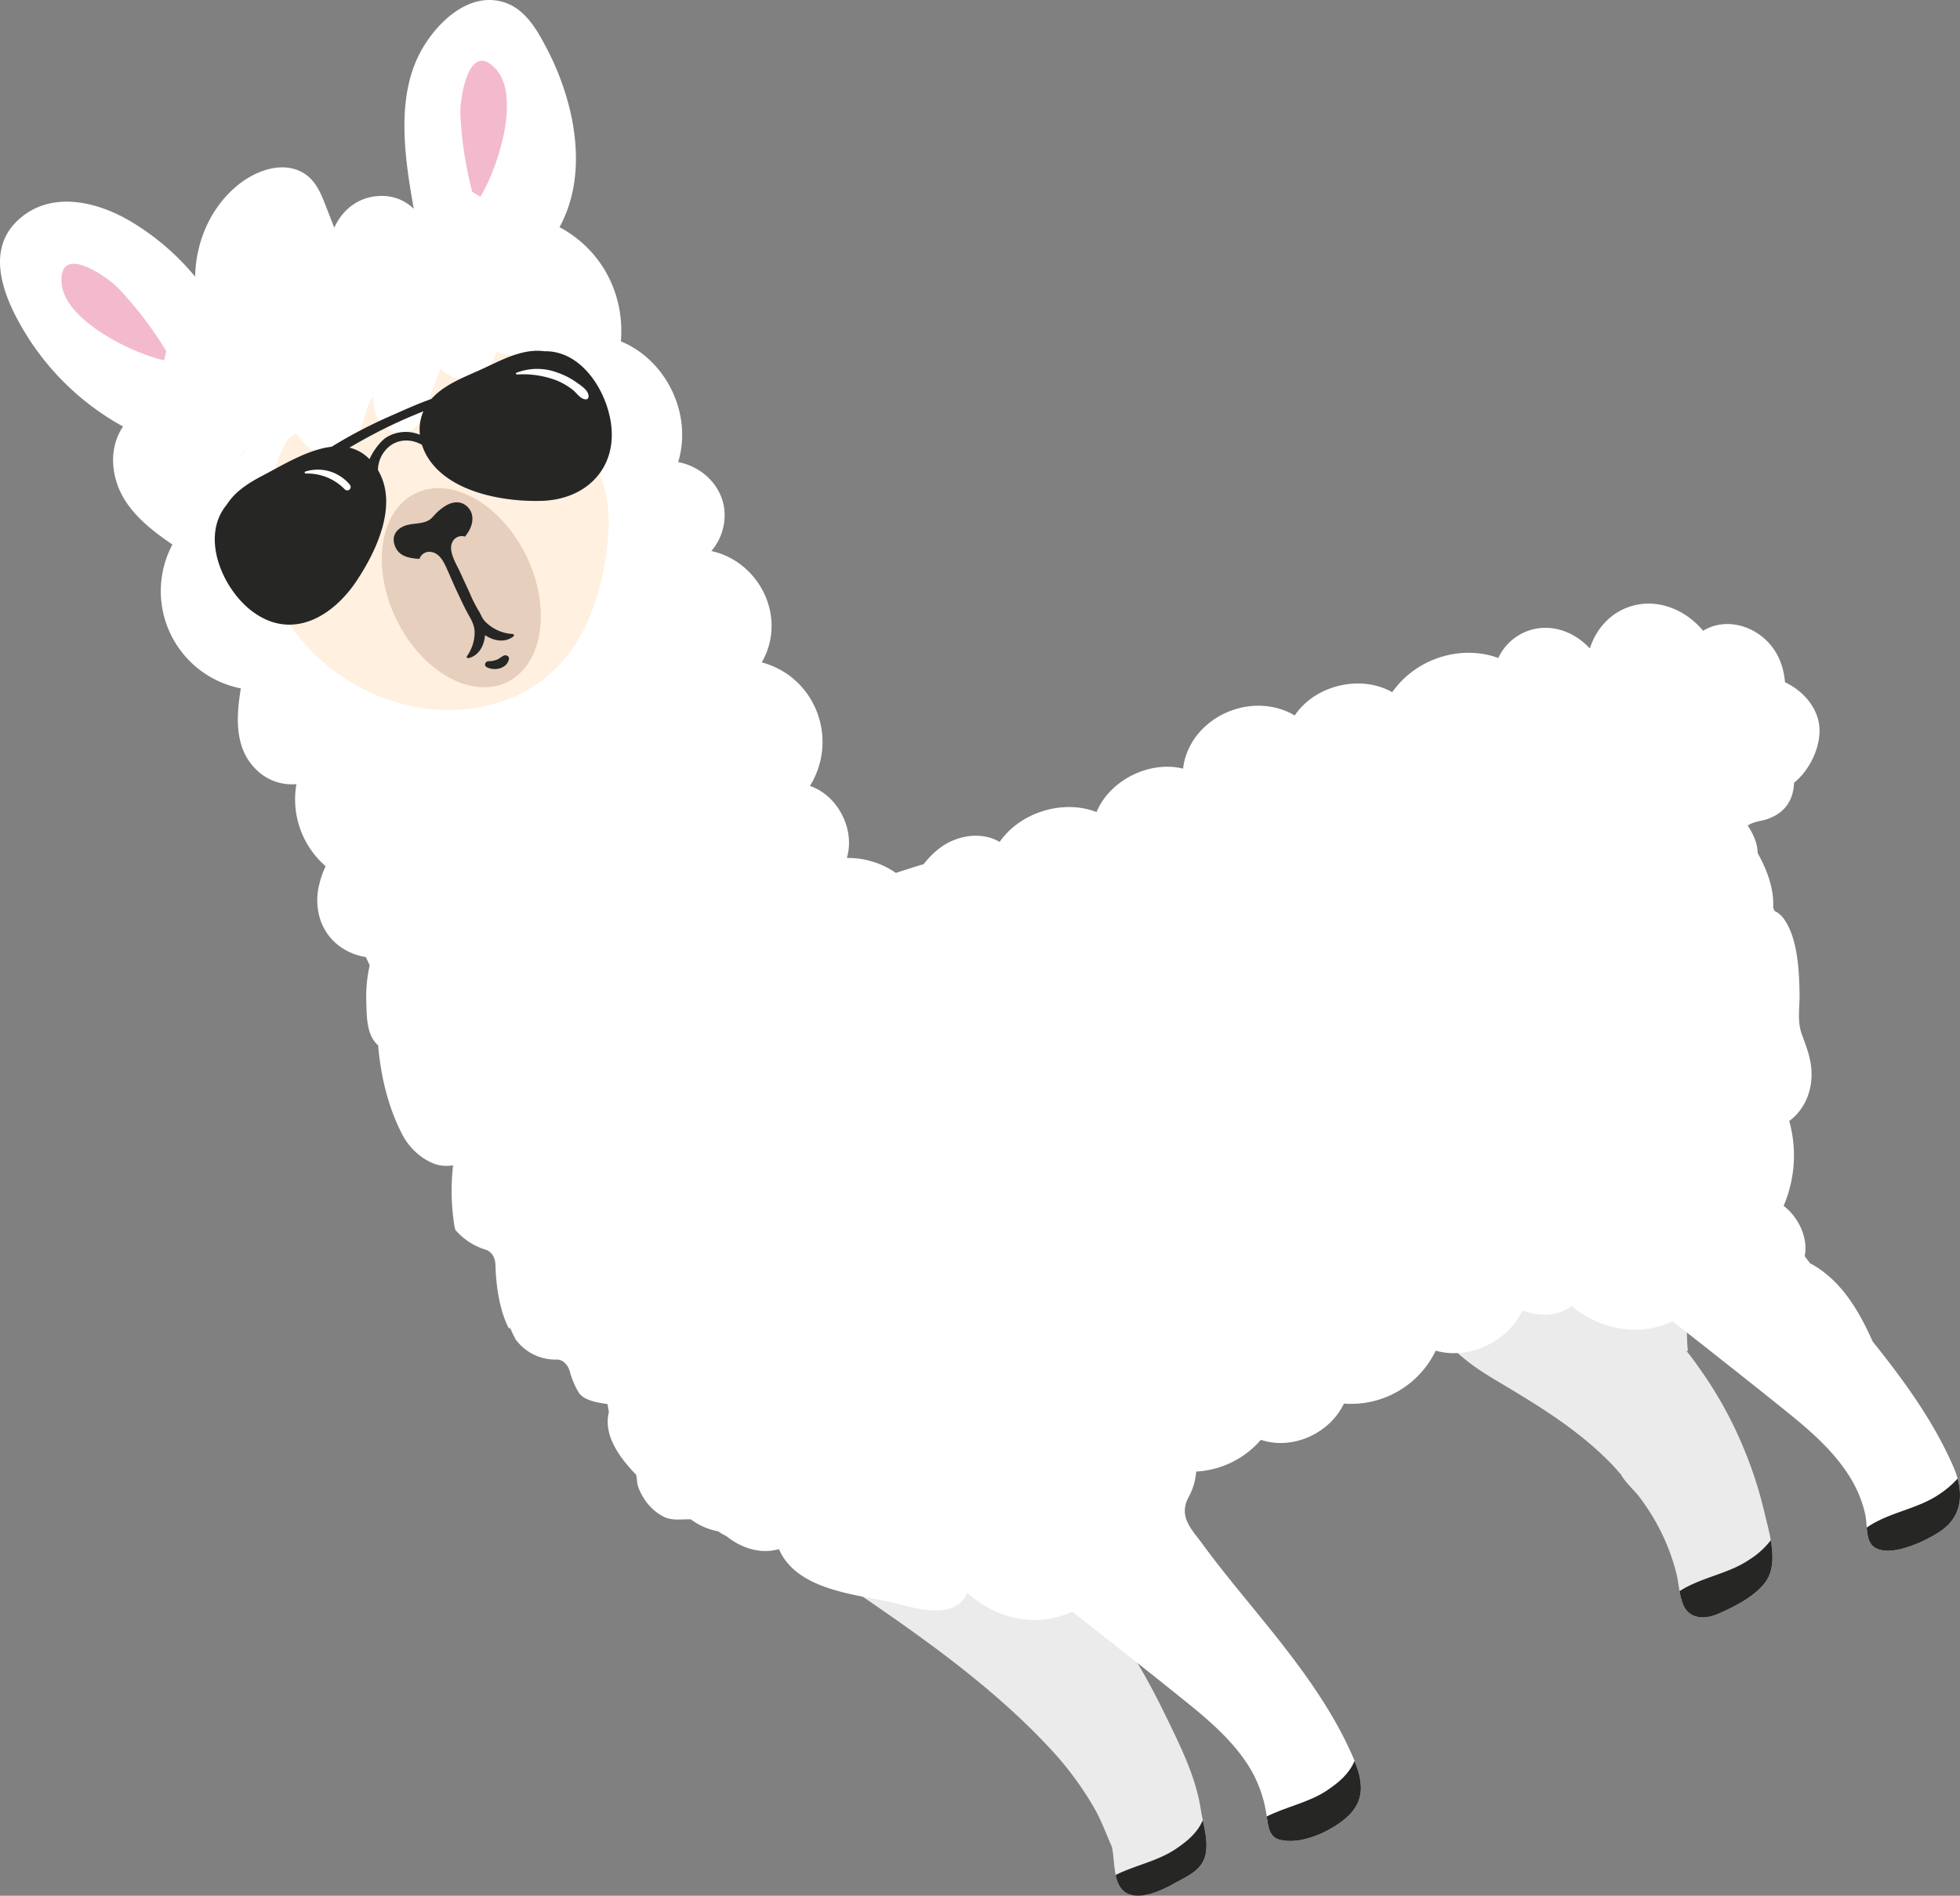 <svg id="Group_176" data-name="Group 176" xmlns="http://www.w3.org/2000/svg" xmlns:xlink="http://www.w3.org/1999/xlink" width="824.959" height="798.111" viewBox="0 0 824.959 798.111">
  <rect x="0" y="0" width="824.959" height="798.111" fill="#808080" stroke="none"/>
  <defs>
    <clipPath id="clip-path">
      <rect id="Rectangle_98" data-name="Rectangle 98" width="824.959" height="798.111" fill="none"/>
    </clipPath>
  </defs>
  <g id="Group_175" data-name="Group 175" clip-path="url(#clip-path)">
    <path id="Path_2301" data-name="Path 2301" d="M396.558,512.835c5.857,12.111,11.962,24.455,14.024,37.9.237,1.493.547,3,.864,4.524.9,4.321,1.889,8.72,1.351,13.084-.944,7.779-7.3,10.1-13.459,13.563-7.042,3.976-20.476,9.9-24.024-1.416a18.748,18.748,0,0,1-.552-2.18c-.811-3.863-.773-7.868-1.571-11.772-2.5-5.645-4.584-11.487-7.711-16.844a136.163,136.163,0,0,0-17.361-23.569c-23.07-25.115-51.188-45.393-79.842-64.976-25.258-17.237-50.927-33.94-73.982-52.964a109.78,109.78,0,0,1-16.948-17.135,92.444,92.444,0,0,1-5.753-8.293c-2.5-4.086-3.468-8.659-5.612-12.917-.2-.421.4-.7.64-.308,4.166,6.881,11.209,13.444,16.8,19.318a116.959,116.959,0,0,0,16.764,14.712c11.754,8.371,25.451,14.764,39.7,17.386,5.478,1,12,.462,16.968,3.32,6.16,3.556,7.221,11.083,11.395,16.319,8.222,10.315,24.764,15.282,35.425,5.871,2.689-2.373,6.119-1.1,7.837,1.587,7.958,12.436,24.727,19.187,38.144,11.492a4.845,4.845,0,0,1,4.961.349c3.441,2.926,6.917,5.817,10.387,8.731a1.564,1.564,0,0,1,2.4-1.411c4.35,3.24,7.709,7.73,10.723,12.4q3.373,2.817,6.753,5.646a14.869,14.869,0,0,0-1.667,2.649c.239.388.476.776.7,1.169,4.622,7.684,8.745,15.692,12.645,23.757" transform="translate(94.825 211.06)" fill="#ecebeb"/>
    <path id="Path_2302" data-name="Path 2302" d="M500.617,407.127a167.689,167.689,0,0,1,15.793,28.5,174.2,174.2,0,0,1,9.908,29.738c.8,3.484,1.952,7.6,2.692,11.8.885,5.085,1.146,10.3-.646,14.739-3.075,7.534-14.5,13.246-21.808,16.36-5.869,2.486-12.106,1.85-14.49-4.15a28.342,28.342,0,0,1-1.444-5.517c-.5-2.739-.83-5.563-1.524-8.176a88.568,88.568,0,0,0-6.861-17.925,91.892,91.892,0,0,0-8.589-13.6c-2.5-3.265-5.7-5.836-7.615-9.268-1.254-1.487-2.53-2.981-3.875-4.375a139.035,139.035,0,0,0-13.939-12.509c-10.849-8.575-22.809-15.708-34.77-22.841-10.911-6.484-20.284-13.327-26.452-24.382-1.054-1.87-1.988-3.8-2.846-5.745l-.033-.035-.011-.094a62.388,62.388,0,0,1-5.343-30.756.32.32,0,0,1,.575-.16,72.589,72.589,0,0,1,4.856,8.86l.163-40.573c-3.478-4.315-5.5-9.334-4.326-15.633.405-2.173,3.96-2.132,4.373-.138l13.485,17.352c6.188,4.347,13.059,8.193,17.518,14.33,4.969,6.878,5.511,15.865,10.989,22.412,5.758,6.883,13.265,6.988,20.85,10.793,5.522,2.791,7.868,8.475,12.4,12.279,4.284,3.591,9.726,5.348,15.329,6.441.773.145,1.556.27,2.335.394a1.636,1.636,0,0,1,1.958-.561c.622.352-3.039-14.53-2.445-14.13,3.927.5,12.84-.816,16.8-.453.047,3.562-.195,23.95.536,27.367-.223-.042-.465-.06-.695-.083,2.569,3.165,4.914,6.487,7.144,9.748" transform="translate(216.311 171.286)" fill="#ecebeb"/>
    <path id="Path_2303" data-name="Path 2303" d="M303.9,435.311l-.071-.014c.655.965.531.739.071.014" transform="translate(173.619 248.747)" fill="#ecebeb"/>
    <path id="Path_2304" data-name="Path 2304" d="M751.3,287.232c-.564-6.814-3.067-13.31-8.461-18.191-7.56-6.831-18.164-8.321-26.006-3.473-7.524-9.077-19.516-13.882-30.728-10.219-8.434,2.755-14.338,9.5-16.948,17.646-6.325-6.809-15.619-10.474-24.815-7.8a21.969,21.969,0,0,0-13.716,11.827c-15.111-5.61-34.27-.33-44.651,14.407-13.015-7.478-32.35-3.187-41.019,9.785a29.585,29.585,0,0,0-13.379-4.034c-15.7-.97-31.647,9.977-33.63,26.418-14.086-3.492-30.877,4.846-36.412,18.279-14.019-5.432-32.007-.017-40.807,12.583-5.121-3.069-11.855-3.382-18.076-1.21-5.855,2.027-10.271,5.956-13.9,10.576-3.914,1.155-7.8,2.4-11.671,3.685-.676-.462-1.344-.91-2.046-1.323a35.46,35.46,0,0,0-18.593-4.98c3.556-11.907-3.72-26.331-15.546-30.312,12.227-19.751,2.433-45.925-20.273-52.034,10.936-19.027-1.072-42.5-21.211-46.871a23.151,23.151,0,0,0,5.249-18.941c-1.8-9.65-9.924-16.745-19.223-18.513,6.078-19.927-4.771-42.844-24.106-50.816,1.647-20.081-8.186-38.646-25.83-48.074,7.549-13.9,8.23-29.68,5.28-45.308A112.17,112.17,0,0,0,229.6,19.422c-3.863-7.362-8.66-15.447-16.973-18.295-16.143-5.563-31.17,10.584-37.132,23.754-8.594,18.983-4.9,43.081-1.336,63.02a19.156,19.156,0,0,0-13.576-5.414c-9.608.09-16.434,5.753-19.9,13.378-1.252-3.214-2.5-6.448-3.751-9.663-2.043-5.194-4.221-10.389-9.234-13.376-8.855-5.285-20.2-.886-27.514,5.047-11.633,9.446-17.781,23.961-18.054,38.6A104.417,104.417,0,0,0,54.8,93.086c-14.465-8.5-34-13.043-47.522-.121-14.039,13.441-4.9,33.784,3.581,47.624a110.73,110.73,0,0,0,40.911,38.97c-4.431,6.633-5.23,14.926-2.885,22.857,3.545,12.006,13.7,20.012,23.688,26.842a41.736,41.736,0,0,0,28.8,60.559c-1.92,11.516-2.775,24.712,5.924,33.624a21.244,21.244,0,0,0,17.457,6.685,37.286,37.286,0,0,0,12.32,34.553,36.908,36.908,0,0,0-2.835,8.272,26.669,26.669,0,0,0,.783,14.852,22.829,22.829,0,0,0,10.3,12.11,25.056,25.056,0,0,0,8.676,3.008c.531,1.168,1.056,2.321,1.608,3.462a59.921,59.921,0,0,0-1.447,14.57c.146,4.219.02,9.641,1.615,14.046a12.7,12.7,0,0,0,2.646,4.4,7.264,7.264,0,0,0,.721.657c1.142,13.136,4.26,26.3,10.274,37.77a26.947,26.947,0,0,0,7.846,9.089,22.317,22.317,0,0,0,3.9,2.338,14.928,14.928,0,0,0,9.534,1.318,94.649,94.649,0,0,0,.393,24.439c.149.932.333,1.865.55,2.766a27.422,27.422,0,0,0,12.708,8.33c2.841.853,4.106,3.676,4.185,6.4.228,8.333,1.516,18.483,5.473,26.455.288.145.575.291.871.416a45.492,45.492,0,0,0,2.14,4.493,20.745,20.745,0,0,0,17.338,8.519c2.814,0,4.75,2.478,5.453,4.9a34.739,34.739,0,0,0,3.7,8.865c2.293,3.633,8.354,4.353,12.218,5,.134,1.073.335,2.148.57,3.225-2.434,9.62,4.152,18.666,10.378,25.372.306.321.625.635.94.937.405.39.561,3.9.789,4.611a22.043,22.043,0,0,0,2.373,5.118,21.129,21.129,0,0,0,8.462,8.071c3.8,1.831,6.833,1.1,10.777,1.153.237,0,.479-.014.715-.009a28.01,28.01,0,0,0,11.571,5.076,24.287,24.287,0,0,0,3.533,2.077c6.3,5.095,14.471,7.61,22.014,5.4,5.637,12.971,20.873,17.214,35.266,20.02,2.832.556,5.618,1.053,8.3,1.546,9,1.677,21.145,6.727,30.115,2.792a10.783,10.783,0,0,0,5.55-5.986c11.443,10.5,28.589,15.259,44.234,7.944,9.146,7.2,18.32,14.394,27.433,21.631q10.214,8.078,20.36,16.255c10.279,8.3,20.7,17.247,27.459,28.789a53.765,53.765,0,0,1,6.473,18.683c.057.291.1.589.143.886.613,4.075.963,8.748,5.618,9.848,8.594,2.043,19.5-2.879,26.2-7.945,9.451-7.133,9.234-15.238,5.143-25.289-.215-.548-.451-1.1-.687-1.661-9.756-22.39-24.948-41.747-40.342-60.623-7.746-9.506-15.615-18.952-22.844-28.842-4.651-6.361-10.437-11.605-5.964-19.984a26.1,26.1,0,0,0,3.171-10.7A38.765,38.765,0,0,0,530.7,606.17c13.277,4.485,28.946-2.642,34.961-15.249A39.539,39.539,0,0,0,604.3,568.63a27.258,27.258,0,0,0,9.268,1.012c11.321-.6,22.6-7.661,27.2-17.962,6.671,2.569,14.762,2.811,20.686-1.879a41.055,41.055,0,0,0,5.761,4.083c10.763,6.388,24.269,8.267,36.814,2.4,2,1.565,4,3.143,5.981,4.714l.006.013c14,11,27.962,22,41.8,33.161,9.633,7.755,19.311,16.059,26.073,26.543a50.7,50.7,0,0,1,7.287,17.317,48.42,48.42,0,0,1,.512,5.113c.262,3.107.745,6.358,2.882,8,6.759,5.209,23.026-2.759,28.911-7.045,7.534-5.52,8.685-13.566,6.463-21.623.02.008.014-.006.014-.006a37.551,37.551,0,0,0-1.8-5c-8.407-19.288-20.85-36.324-33.978-52.727-6.092-13.673-13.632-26.076-26.366-32.936-.742-.981-1.505-1.969-2.227-2.978,1.413-6.848-1.856-14.75-7.12-19.676a18.58,18.58,0,0,0-1.749-1.466,54.022,54.022,0,0,0,2.368-35.741c6.314-4.612,9.422-12.147,9.4-19.674-.014-6.092-2.018-11.171-4.056-16.7-2.1-5.668-.889-11.332-1-17.479-.19-9.675-.8-22.9-6.446-31.027a10.5,10.5,0,0,0-4.127-3.583c-.157-.46-.346-.922-.542-1.362.44-7.852-2.576-15.994-6.531-22.96a16.692,16.692,0,0,0-.794-4.827,27.908,27.908,0,0,0-3.358-6.735l.185-.14c2.354-1.608,5.478-1.729,8.115-2.653,7.882-2.756,10.934-8.571,11.178-15.273,7.368-5.893,12.152-17.17,10.348-25.679-1.589-7.441-7.3-13.392-14.176-16.632m-9.727,46.086a1.764,1.764,0,0,1,.063-.215.941.941,0,0,1,.176.05c-.075.052-.151.105-.239.165" transform="translate(0 0)" fill="#fff"/>
    <path id="Path_2355" data-name="Path 2355" d="M751.3,287.232c-.564-6.814-3.067-13.31-8.461-18.191-7.56-6.831-18.164-8.321-26.006-3.473-7.524-9.077-19.516-13.882-30.728-10.219-8.434,2.755-14.338,9.5-16.948,17.646-6.325-6.809-15.619-10.474-24.815-7.8a21.969,21.969,0,0,0-13.716,11.827c-15.111-5.61-34.27-.33-44.651,14.407-13.015-7.478-32.35-3.187-41.019,9.785a29.585,29.585,0,0,0-13.379-4.034c-15.7-.97-31.647,9.977-33.63,26.418-14.086-3.492-30.877,4.846-36.412,18.279-14.019-5.432-32.007-.017-40.807,12.583-5.121-3.069-11.855-3.382-18.076-1.21-5.855,2.027-10.271,5.956-13.9,10.576-3.914,1.155-7.8,2.4-11.671,3.685-.676-.462-1.344-.91-2.046-1.323a35.46,35.46,0,0,0-18.593-4.98c3.556-11.907-3.72-26.331-15.546-30.312,12.227-19.751,2.433-45.925-20.273-52.034,10.936-19.027-1.072-42.5-21.211-46.871a23.151,23.151,0,0,0,5.249-18.941c-1.8-9.65-9.924-16.745-19.223-18.513,6.078-19.927-4.771-42.844-24.106-50.816,1.647-20.081-8.186-38.646-25.83-48.074,7.549-13.9,8.23-29.68,5.28-45.308A112.17,112.17,0,0,0,229.6,19.422c-3.863-7.362-8.66-15.447-16.973-18.295-16.143-5.563-31.17,10.584-37.132,23.754-8.594,18.983-4.9,43.081-1.336,63.02a19.156,19.156,0,0,0-13.576-5.414c-9.608.09-16.434,5.753-19.9,13.378-1.252-3.214-2.5-6.448-3.751-9.663-2.043-5.194-4.221-10.389-9.234-13.376-8.855-5.285-20.2-.886-27.514,5.047-11.633,9.446-17.781,23.961-18.054,38.6A104.417,104.417,0,0,0,54.8,93.086c-14.465-8.5-34-13.043-47.522-.121-14.039,13.441-4.9,33.784,3.581,47.624a110.73,110.73,0,0,0,40.911,38.97c-4.431,6.633-5.23,14.926-2.885,22.857,3.545,12.006,13.7,20.012,23.688,26.842a41.736,41.736,0,0,0,28.8,60.559c-1.92,11.516-2.775,24.712,5.924,33.624a21.244,21.244,0,0,0,17.457,6.685,37.286,37.286,0,0,0,12.32,34.553,36.908,36.908,0,0,0-2.835,8.272,26.669,26.669,0,0,0,.783,14.852,22.829,22.829,0,0,0,10.3,12.11,25.056,25.056,0,0,0,8.676,3.008c.531,1.168,1.056,2.321,1.608,3.462a59.921,59.921,0,0,0-1.447,14.57c.146,4.219.02,9.641,1.615,14.046a12.7,12.7,0,0,0,2.646,4.4,7.264,7.264,0,0,0,.721.657c1.142,13.136,4.26,26.3,10.274,37.77a26.947,26.947,0,0,0,7.846,9.089,22.317,22.317,0,0,0,3.9,2.338,14.928,14.928,0,0,0,9.534,1.318,94.649,94.649,0,0,0,.393,24.439c.149.932.333,1.865.55,2.766a27.422,27.422,0,0,0,12.708,8.33c2.841.853,4.106,3.676,4.185,6.4.228,8.333,1.516,18.483,5.473,26.455.288.145.575.291.871.416a45.492,45.492,0,0,0,2.14,4.493,20.745,20.745,0,0,0,17.338,8.519c2.814,0,4.75,2.478,5.453,4.9a34.739,34.739,0,0,0,3.7,8.865c2.293,3.633,8.354,4.353,12.218,5,.134,1.073.335,2.148.57,3.225-2.434,9.62,4.152,18.666,10.378,25.372.306.321.625.635.94.937.405.39.561,3.9.789,4.611a22.043,22.043,0,0,0,2.373,5.118,21.129,21.129,0,0,0,8.462,8.071c3.8,1.831,6.833,1.1,10.777,1.153.237,0,.479-.014.715-.009a28.01,28.01,0,0,0,11.571,5.076,24.287,24.287,0,0,0,3.533,2.077c6.3,5.095,14.471,7.61,22.014,5.4,5.637,12.971,20.873,17.214,35.266,20.02,2.832.556,5.618,1.053,8.3,1.546,9,1.677,21.145,6.727,30.115,2.792a10.783,10.783,0,0,0,5.55-5.986c11.443,10.5,28.589,15.259,44.234,7.944,9.146,7.2,18.32,14.394,27.433,21.631q10.214,8.078,20.36,16.255c10.279,8.3,20.7,17.247,27.459,28.789a53.765,53.765,0,0,1,6.473,18.683c.057.291.1.589.143.886.613,4.075.963,8.748,5.618,9.848,8.594,2.043,19.5-2.879,26.2-7.945,9.451-7.133,9.234-15.238,5.143-25.289-.215-.548-.451-1.1-.687-1.661-9.756-22.39-24.948-41.747-40.342-60.623-7.746-9.506-15.615-18.952-22.844-28.842-4.651-6.361-10.437-11.605-5.964-19.984a26.1,26.1,0,0,0,3.171-10.7A38.765,38.765,0,0,0,530.7,606.17c13.277,4.485,28.946-2.642,34.961-15.249A39.539,39.539,0,0,0,604.3,568.63a27.258,27.258,0,0,0,9.268,1.012c11.321-.6,22.6-7.661,27.2-17.962,6.671,2.569,14.762,2.811,20.686-1.879a41.055,41.055,0,0,0,5.761,4.083c10.763,6.388,24.269,8.267,36.814,2.4,2,1.565,4,3.143,5.981,4.714l.006.013c14,11,27.962,22,41.8,33.161,9.633,7.755,19.311,16.059,26.073,26.543a50.7,50.7,0,0,1,7.287,17.317,48.42,48.42,0,0,1,.512,5.113c.262,3.107.745,6.358,2.882,8,6.759,5.209,23.026-2.759,28.911-7.045,7.534-5.52,8.685-13.566,6.463-21.623.02.008.014-.006.014-.006a37.551,37.551,0,0,0-1.8-5c-8.407-19.288-20.85-36.324-33.978-52.727-6.092-13.673-13.632-26.076-26.366-32.936-.742-.981-1.505-1.969-2.227-2.978,1.413-6.848-1.856-14.75-7.12-19.676a18.58,18.58,0,0,0-1.749-1.466,54.022,54.022,0,0,0,2.368-35.741c6.314-4.612,9.422-12.147,9.4-19.674-.014-6.092-2.018-11.171-4.056-16.7-2.1-5.668-.889-11.332-1-17.479-.19-9.675-.8-22.9-6.446-31.027a10.5,10.5,0,0,0-4.127-3.583c-.157-.46-.346-.922-.542-1.362.44-7.852-2.576-15.994-6.531-22.96a16.692,16.692,0,0,0-.794-4.827,27.908,27.908,0,0,0-3.358-6.735l.185-.14c2.354-1.608,5.478-1.729,8.115-2.653,7.882-2.756,10.934-8.571,11.178-15.273,7.368-5.893,12.152-17.17,10.348-25.679-1.589-7.441-7.3-13.392-14.176-16.632m-9.727,46.086a1.764,1.764,0,0,1,.063-.215.941.941,0,0,1,.176.05c-.075.052-.151.105-.239.165" transform="translate(1079 -123)" fill="#fff"/>
    <path id="Path_2305" data-name="Path 2305" d="M138.4,19.939c-11.486-12.963-15.386,12.169-15.086,18.749a156.961,156.961,0,0,0,5,32.768l3.405,2.057c6.983-11.168,17.2-41.682,6.683-53.574" transform="translate(70.456 9.303)" fill="#f3bace"/>
    <path id="Path_2306" data-name="Path 2306" d="M16.526,78.863C17.765,94.689,46.8,108.555,59.684,111.3l.888-3.878A156.927,156.927,0,0,0,40.491,81.05c-4.521-4.788-25.3-19.456-23.964-2.187" transform="translate(9.409 40.386)" fill="#f3bace"/>
    <path id="Path_2307" data-name="Path 2307" d="M66.38,120.42a1.684,1.684,0,0,0-.273-.192,26.238,26.238,0,0,0-1.678,3.65,26.59,26.59,0,0,0,1.952-3.459" transform="translate(36.817 68.703)" fill="#fff0df"/>
    <path id="Path_2308" data-name="Path 2308" d="M84.464,113.433a10.134,10.134,0,0,0,.542,1.065c-.108-.4-.2-.8-.275-1.213l-.267.148" transform="translate(48.266 64.736)" fill="#fff0df"/>
    <path id="Path_2309" data-name="Path 2309" d="M189.068,99.716a31.444,31.444,0,0,0-5.25-5.5c-.306.146-.618.286-.94.409a14.308,14.308,0,0,1-10.867-.366c-1.505,5.64-5.641,10.486-11.831,11.358a13.129,13.129,0,0,1-11.6-4.4l-4.922,12.88c-1.743,4.559-3.324,11.358-8.272,13.584-4.136,1.861-9.036.014-11.877-3.236s-3.371-7.4-3.217-11.538c-3.008,3.71-3.732,9.773-5.571,13.832-2.343,5.172-6.045,10.013-12.064,10.711-5.657.657-10.709-2.665-13.637-7.32-.119-.192-.226-.387-.338-.58a5.105,5.105,0,0,1-1.193-.6q-1.36.757-2.722,1.512a51,51,0,0,0-2.83,4.87c-1.147,2.412-1.851,5.084-2.832,7.57-2.555,6.476-7.342,12.854-14.556,13.029,3.019,25.336,14.33,50.412,33.124,67.607,20.939,19.165,50.384,26.369,75.839,18.2a58.539,58.539,0,0,0,30.975-23.215c8.523-12.7,12.757-28.493,14.361-44.109.886-8.6.556-17.379-2.264-25.8-2.931-8.762-7.832-16.755-12.473-24.7-4.752-8.132-9.385-16.687-15.05-24.2" transform="translate(36.889 53.841)" fill="#fff0df"/>
    <path id="Path_2310" data-name="Path 2310" d="M162.686,159.278c10.428,21.563,6.845,44.865-8,52.045s-35.34-4.477-45.768-26.039-6.845-44.865,8-52.046,35.34,4.477,45.768,26.04" transform="translate(58.826 74.926)" fill="#e6cfbc"/>
    <path id="Path_2311" data-name="Path 2311" d="M129.631,178.332c3.135,1.813,8.421.715,9.251-3.254.237-1.136-1.171-1.795-2.059-1.4-1.058.465-1.889,1.331-2.979,1.74a10.025,10.025,0,0,1-3.4.586c-1.171,0-2.008,1.642-.812,2.334" transform="translate(73.744 99.18)" fill="#262625"/>
    <path id="Path_2312" data-name="Path 2312" d="M115.684,145.2a6.189,6.189,0,0,0-3.7,4.64,2.6,2.6,0,0,0,.985,2.956c8.228,4.161,18.084-.369,21.463-8.693a3.094,3.094,0,0,0-1.873-3.872,17.449,17.449,0,0,0-21.284,7.381c-2.536,4.5,2.434,8.47,6.514,5.728,1.353-.91,2.686-1.846,4.023-2.778a12.785,12.785,0,0,0,2-1.4c.872-.932,2.994-3.3-1.785-2.719-.8.1-1.658.806-2.684.8a5.968,5.968,0,0,1-3.655-1.375q.552,2.814,1.1,5.629a10.2,10.2,0,0,1,2.714-2.992c1.125-.783,2.594-.858,3.663-1.527q2.477.134-.112-2.37a4.822,4.822,0,0,1-1.114,1.549,5.049,5.049,0,0,1-3.341,1.416,4.1,4.1,0,1,0,.42,8.157c5.868-.336,16.315-8.55,10.433-14.858-2.572-2.758-6.993-2.12-10.21-1.048a17.663,17.663,0,0,0-9.187,7.15,4.142,4.142,0,0,0,1.106,5.629c5.934,4.409,17.275,3.756,19.038-4.827.778-3.781-1.512-7.431-5.52-7.643-4.4-.233-9.21,4.3-12.663,6.624l6.514,5.728a12.084,12.084,0,0,1,12.784-6.352q-1.318-2.015-2.634-4.032c-1.474,6.011-8,8.38-13.456,6.166l1.7,2.609a35.842,35.842,0,0,1,1.058-3.622,1.7,1.7,0,0,0-2.308-2.057" transform="translate(62.513 79.381)" fill="#262625"/>
    <path id="Path_2313" data-name="Path 2313" d="M116.279,145.485c2.594-1.392,4.722-3.511,7.379-4.791,1.6-.768,4.662-1.958,4.651,1.018a6.015,6.015,0,0,1-1.667,3.476c-3.437,4.383-6.08,7.6-5.351,13.5.347,2.819,5.184,2.638,5.043-.259-.262-5.324,3.166-7.445,5.7-11.509,1.708-2.741,2.376-6.5.363-9.27-5.406-7.444-14.132,1.582-17.533,6.2a1.125,1.125,0,0,0,1.414,1.628" transform="translate(65.526 77.039)" fill="#262625"/>
    <path id="Path_2314" data-name="Path 2314" d="M123.6,142.292c-5.252-.578-20.36-.223-17.085,9.113,3.016,8.593,14.607,4.01,20.713,7.131,1.835.938,4.3-1.19,2.6-2.957a30.649,30.649,0,0,0-18.81-9.276q.1,1.931.2,3.858a15.952,15.952,0,0,1,6.059.8l.3-3.861-3.9.347a2.051,2.051,0,0,0-1.659,1.84,3.863,3.863,0,0,0,3.056,4.281,9.812,9.812,0,0,0,3.7-.262,9.86,9.86,0,0,1,6,1.017q.163-2.117.325-4.232a8.072,8.072,0,0,1-2.843-.046c-2.475-.3-2.942,2.764-1.425,4.1,1.9,1.674,3.969,3.1,5.871,4.757a1.7,1.7,0,0,0,2.6-1.7,18.3,18.3,0,0,1,3.6-17.187l-2.607-.908q-.679.674-1.359,1.347.728.856,1.458,1.708c0-.1.217-1.045-.118-.866,1.518-.808-.068.724.244-.343.049-.168-.341,1.042-.443,1.265-.468,1.023-.841.833.025,1.358a1.807,1.807,0,0,0-2.48.487,3.251,3.251,0,0,0-.471,2.607,2.89,2.89,0,0,0,2.539,2.29c4.463.575,6.523-5.041,5.671-8.695-.731-3.148-4.186-3.834-6.171-1.279-1.853,2.384-1.722,8.093,2.407,7.821,3.567-.236,3.465-5.536,2.272-7.909-1.436-2.855-5.4-2.921-6.476.346-.924,2.794,1.216,7.706,4.75,5.86,2.539-1.326,2.53-6.064.272-7.681-3.14-2.247-5.25,2-5.19,4.491.019.781.536,1.74,1.46,1.708,2.528-.086,4.466-1.619,4.455-4.29a1.439,1.439,0,0,0-2.607-.908,23.208,23.208,0,0,0-4.541,19.387l2.924-1.414c-1.788-1.8-3.339-3.779-5.142-5.588q-.931,1.857-1.862,3.712a11.6,11.6,0,0,0,3.988-.105,2.213,2.213,0,0,0,.324-4.232,14.33,14.33,0,0,0-5.058-1.218c-.624-.027-5.036.162-5.084.647q-.83.919-1.659,1.84l3.892-.407c2.005-.209,2.148-3.292.3-3.861a21.158,21.158,0,0,0-8.077-.853c-2.26.179-1.927,3.649.2,3.858a24.885,24.885,0,0,1,16.129,8.01q1.3-1.48,2.6-2.959c-4.309-2.3-8.8-1.842-13.45-2.693-1.249-.229-3.676-.668-4.307-1.971-1.142-2.352,1.243-2.909,2.805-3.393a73.924,73.924,0,0,1,9.249-2.17,1.379,1.379,0,0,0-.14-2.719" transform="translate(60.605 78.157)" fill="#262625"/>
    <path id="Path_2315" data-name="Path 2315" d="M119.246,149.569c.718,5.311,3.386,10.229,5.657,15.021q1.669,3.529,3.394,7.027c.977,1.989,1.235,3.225,3.489,3.6a.962.962,0,0,0,.9-.435c1.028-1.79.512-2.536-.325-4.4q-1.728-3.861-3.405-7.746c-2.11-4.865-3.892-10.07-7.207-14.272-.927-1.175-2.681-.119-2.5,1.21" transform="translate(68.135 84.488)" fill="#262625"/>
    <path id="Path_2316" data-name="Path 2316" d="M125.274,160.622c-1.281,2.891,1.73,8.3,3.677,10.449a9.353,9.353,0,0,0,16.2-4.062c.4-2.059-.313-5.632-2.887-5.709a.454.454,0,0,0-.475.526c.182.946.88,1.677,1.047,2.607a4.24,4.24,0,0,1-2.557,4.362,7.173,7.173,0,0,1-6.429.107c-2.148-1.128-3.209-3.066-4.409-5.063-.962-1.6-1.608-3.273-3.551-3.622a.614.614,0,0,0-.621.405" transform="translate(71.411 91.55)" fill="#262625"/>
    <path id="Path_2317" data-name="Path 2317" d="M128.776,160.478c-.932,1.738-.03,3.289.633,5.033.82,2.156,1.677,4.237,1.232,6.6a7.184,7.184,0,0,1-4.075,4.97c-1.659.71-3.691.786-5.008-.7-.625-.709-.765-1.71-1.394-2.439a.451.451,0,0,0-.707.046c-1.537,2.065.8,4.838,2.684,5.806a9.353,9.353,0,0,0,13.246-10.181c-.47-2.827-2.866-8.583-5.909-9.369a.619.619,0,0,0-.7.234" transform="translate(67.978 91.556)" fill="#262625"/>
    <path id="Path_2318" data-name="Path 2318" d="M73.5,203.829c16.558,12.243,33.651,2.1,43.658-12.9,8.4-12.6,17.694-32.155,9.066-46.691,0-.273,0-.564.022-.883a13.123,13.123,0,0,1,4.315-8.753c4.171-3.668,9.762-3.544,14.171-1.028a22.715,22.715,0,0,0,1.813,4.243c8.681,15.664,32.347,19.855,48.664,19.343,18.783-.589,31.963-13.885,29-33.118-2.131-13.852-12.581-30.178-27.961-29.868-9.283-1.257-18.235,3.845-26.411,7.582-7.218,3.3-15.714,6.391-21.142,12.513-6.05,2.109-11.967,4.862-17.273,7.186a200.19,200.19,0,0,0-24.709,12.927c-10.01,1.119-20.779,7.837-28.962,12.106-5.883,3.071-11.693,6.7-15.158,12.254-11.379,13.56-1.779,35.714,10.9,45.091M114.2,134.754c5.745-3.38,11.6-6.554,17.665-9.438q6.624-3.149,13.455-5.838a19.447,19.447,0,0,0-1.463,9.859,15.518,15.518,0,0,0-14.182,1.147c-2.088,1.331-5.322,5.211-7.021,9.124a17.619,17.619,0,0,0-8.453-4.854" transform="translate(32.876 53.701)" fill="#262625"/>
    <path id="Path_2319" data-name="Path 2319" d="M335.51,487.654c.9,4.323,1.889,8.72,1.351,13.084-.944,7.779-7.3,10.1-13.461,13.563-7.04,3.976-20.474,9.9-24.023-1.416a18.43,18.43,0,0,1-.552-2.18c8.338-4.133,17.745-5.817,25.4-11.011,4.779-3.25,8.919-6.676,11.275-12.02Z" transform="translate(170.762 278.666)" fill="#262625"/>
    <path id="Path_2320" data-name="Path 2320" d="M376.247,471.775c4.09,10.051,4.307,18.155-5.143,25.289-6.7,5.065-17.6,9.986-26.2,7.944-4.655-1.1-5-5.772-5.618-9.848,8.352-4.207,17.852-5.869,25.57-11.11,4.779-3.248,8.912-6.688,11.277-12.02.041-.086.082-.174.11-.255" transform="translate(193.884 269.592)" fill="#262625"/>
    <path id="Path_2321" data-name="Path 2321" d="M488.251,412.646c.885,5.084,1.146,10.3-.646,14.737-3.075,7.535-14.5,13.247-21.808,16.36-5.869,2.488-12.106,1.851-14.49-4.15a28.326,28.326,0,0,1-1.444-5.516c9.163-5.89,20.4-7.186,29.295-13.213a34.688,34.688,0,0,0,9.094-8.219" transform="translate(257.07 235.803)" fill="#262625"/>
    <path id="Path_2322" data-name="Path 2322" d="M538.241,396.122c2.22,8.057,1.068,16.1-6.465,21.621-5.884,4.287-22.153,12.256-28.91,7.046-2.137-1.647-2.62-4.9-2.884-8,.259-.192.533-.391.811-.575,9.207-6.011,20.57-7.285,29.54-13.365a38.754,38.754,0,0,0,7.907-6.723" transform="translate(285.711 226.36)" fill="#262625"/>
    <path id="Path_2323" data-name="Path 2323" d="M138.64,101.182a39.967,39.967,0,0,1,16.565,2.464,28.191,28.191,0,0,1,6.965,4.061c1.688,1.342,3.124,3.837,5.41,3.957a1.113,1.113,0,0,0,1.172-1c.253-2.585-2.774-4.486-4.634-5.857a31.743,31.743,0,0,0-8.278-4.345,24.167,24.167,0,0,0-17.435,0c-.44.171-.156.742.236.721" transform="translate(78.963 56.477)" fill="#fff"/>
    <path id="Path_2324" data-name="Path 2324" d="M82.009,127.474a21.916,21.916,0,0,1,16.456,6.635,1.443,1.443,0,0,0,2.17-1.9,17.5,17.5,0,0,0-18.783-5.572c-.413.137-.267.845.157.838" transform="translate(46.633 71.896)" fill="#fff"/>
    <path id="Path_2325" data-name="Path 2325" d="M163.108,159.457c10.62,21.959,6.971,45.691-8.151,53s-35.992-4.56-46.612-26.52-6.971-45.691,8.151-53,35.992,4.56,46.612,26.52" transform="translate(58.438 74.732)" fill="#e6cfbc"/>
    <path id="Path_2326" data-name="Path 2326" d="M130.516,180.478c3.188,1.868,8.662.746,9.466-3.335.234-1.188-1.208-1.857-2.139-1.46-1.084.462-1.928,1.348-3.039,1.763a10.33,10.33,0,0,1-3.445.607c-1.216,0-2.085,1.7-.844,2.425" transform="translate(74.237 100.327)" fill="#262625"/>
    <path id="Path_2327" data-name="Path 2327" d="M155.528,190.011a17.31,17.31,0,0,1-8.3-2.618,16.884,16.884,0,0,1-3.476-2.822c-1.183-1.3-1.644-2.957-2.591-4.4a59.241,59.241,0,0,1-3.955-7.956c-1.259-2.725-2.541-5.439-3.779-8.171-1.515-3.347-5.36-9.209-3.159-12.949a4.323,4.323,0,0,1,5.184-2.071,25.7,25.7,0,0,0,1.494-2.136c1.823-2.94,2.462-6.955.113-9.8-2.48-3.009-6.014-3.113-9.273-1.326a21.159,21.159,0,0,0-4.537,3.5c-.655.64-1.226,1.373-1.887,2-2.964,2.825-7.849,1.8-11.494,3.3-3.311,1.361-5.178,4.081-4.125,7.687,1.463,5.011,5.869,5.863,10.568,6.138a4.335,4.335,0,0,1,4.9-2.906c3.316.46,5.142,3.8,6.385,6.548,1.587,3.512,3.061,7.057,4.714,10.546,1.194,2.516,2.368,5.052,3.644,7.527,1.779,3.446,3.738,5.893,3.547,9.955a17.411,17.411,0,0,1-3.2,9.264.57.57,0,0,0,.57.869c4.488-1.04,6.715-5.379,7.012-9.719,3.583,2.467,8.395,3.393,11.981.534a.57.57,0,0,0-.327-.987" transform="translate(60.256 76.903)" fill="#262625"/>
    <rect id="Rectangle_126" data-name="Rectangle 126" width="824.959" height="798.111" transform="translate(1223 -99)" fill="none"/>
  </g>
</svg>
